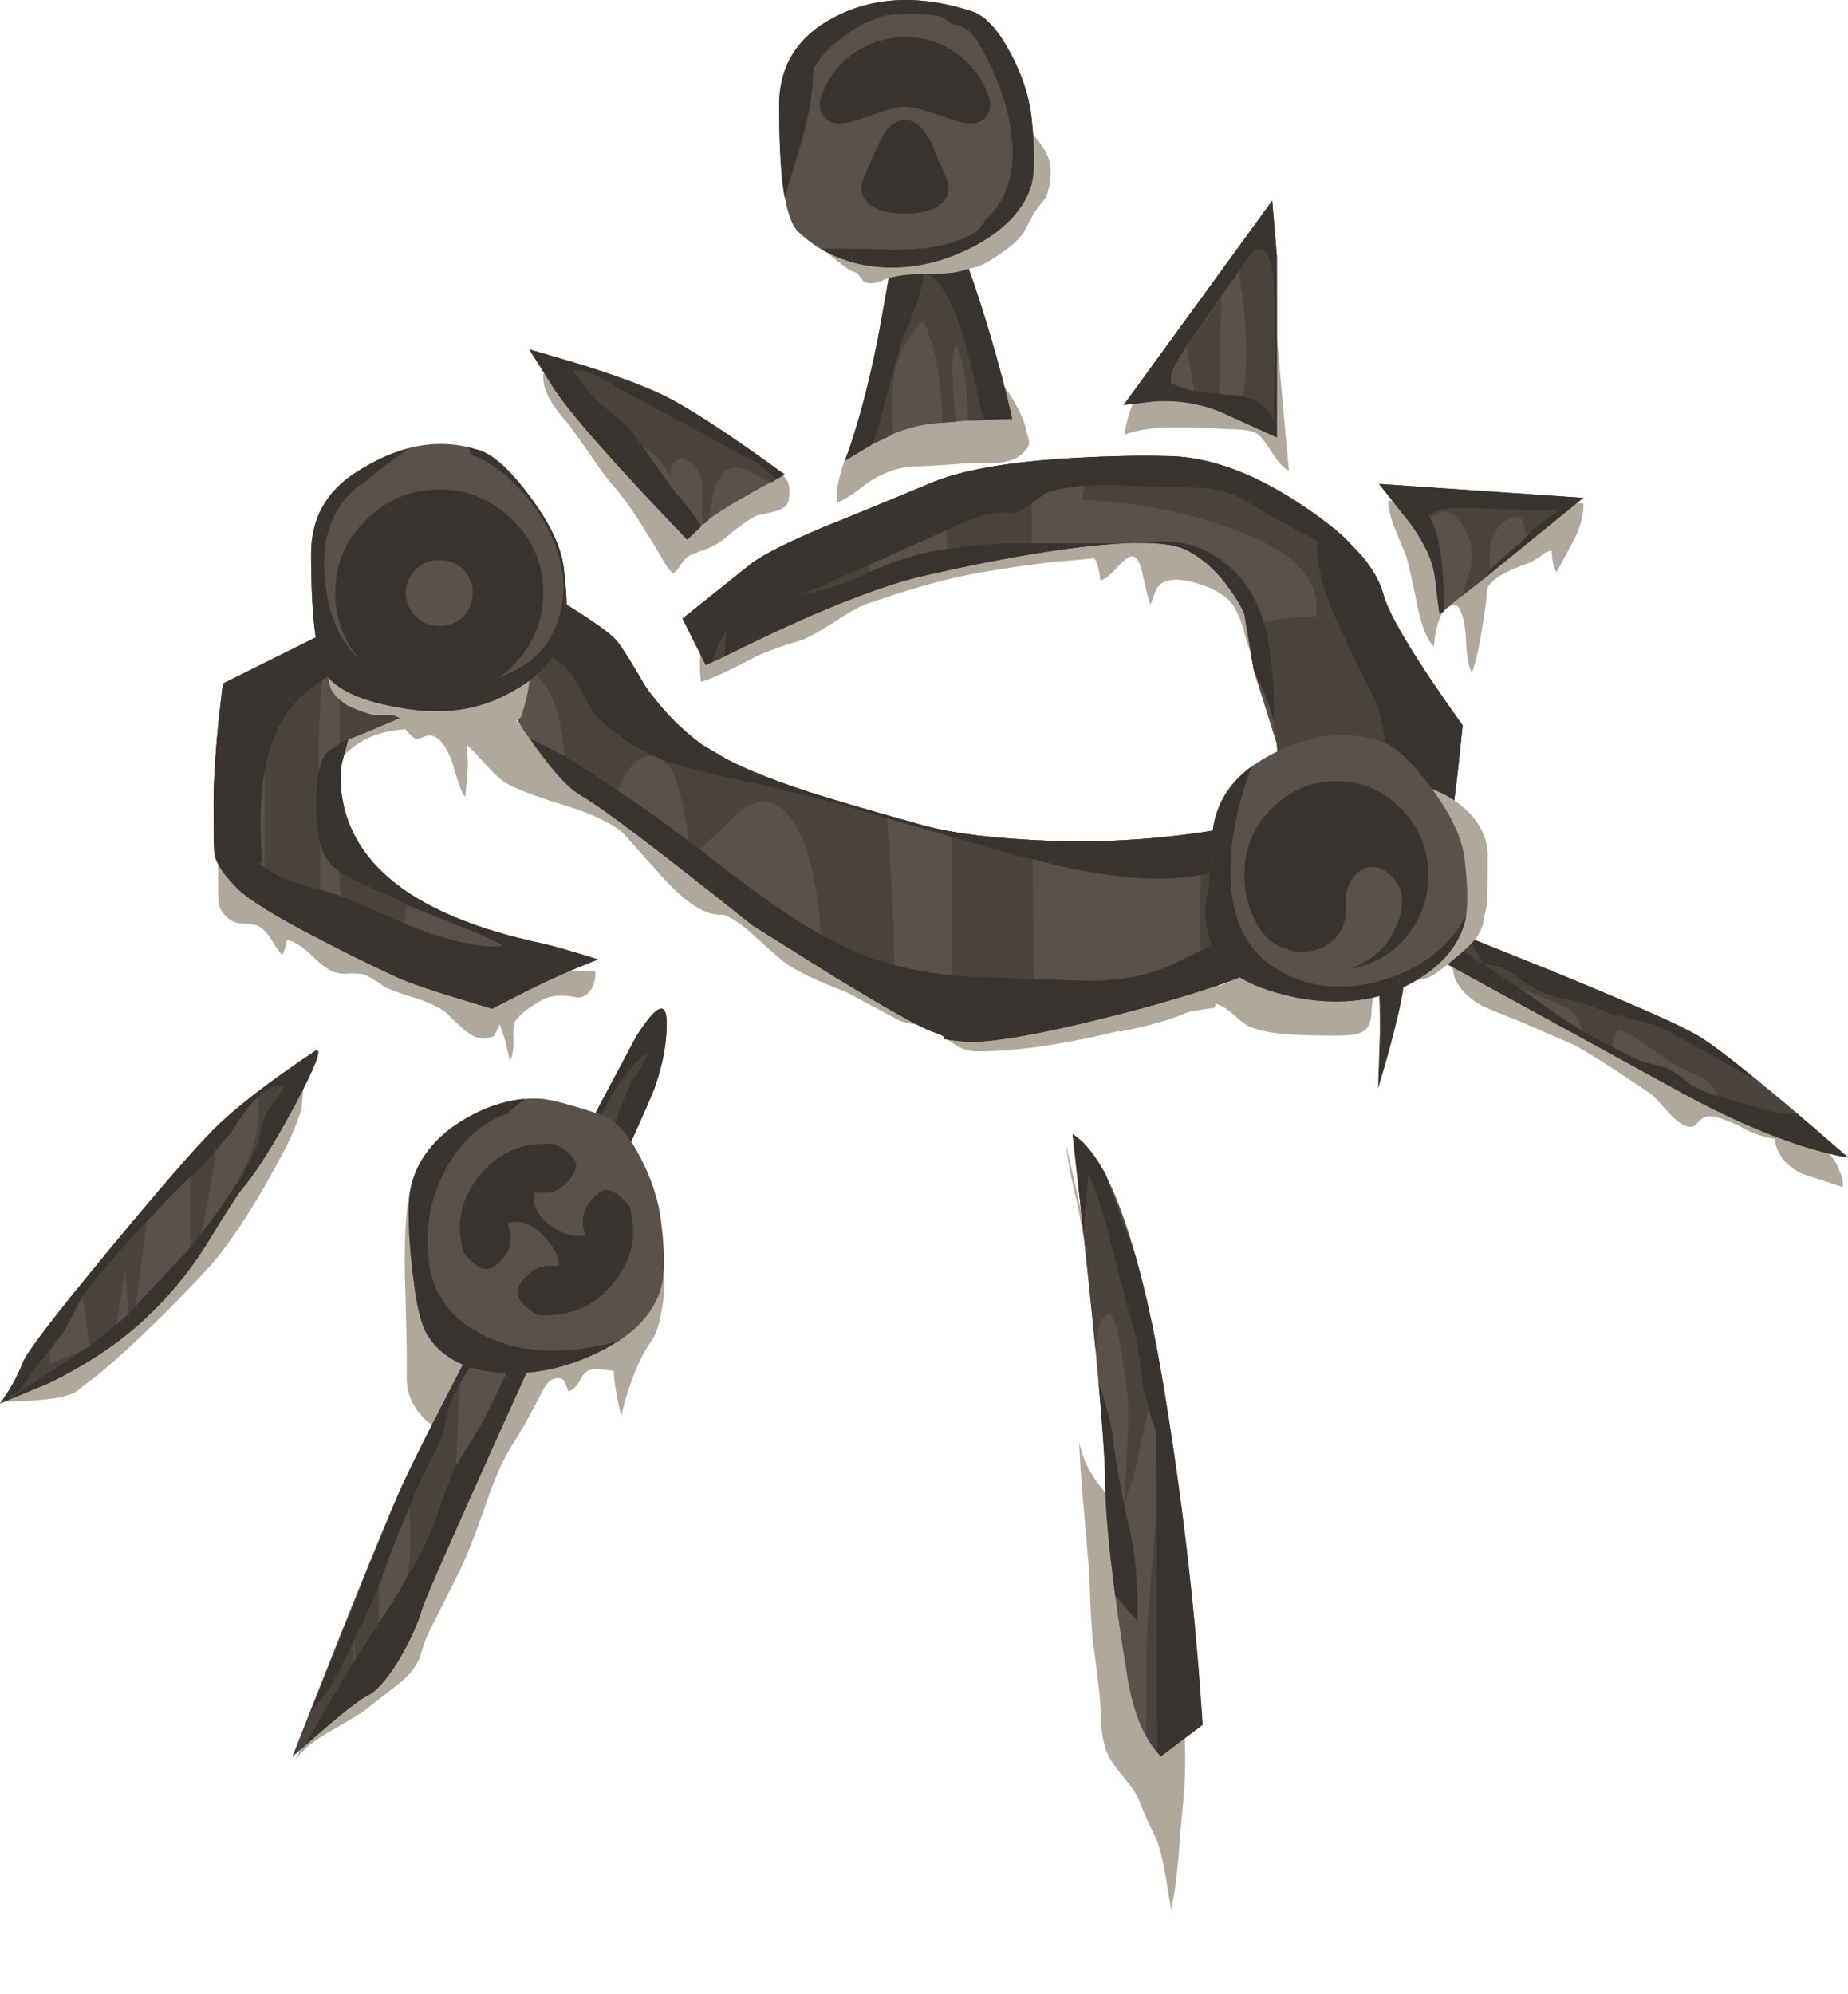 <?xml version="1.0" encoding="iso-8859-1"?>
<!-- Generator: Adobe Illustrator 16.0.0, SVG Export Plug-In . SVG Version: 6.00 Build 0)  -->
<!DOCTYPE svg PUBLIC "-//W3C//DTD SVG 1.1//EN" "http://www.w3.org/Graphics/SVG/1.1/DTD/svg11.dtd">
<svg version="1.1" id="FlashAICB" xmlns="http://www.w3.org/2000/svg" xmlns:xlink="http://www.w3.org/1999/xlink" x="0px" y="0px"
	 width="99.5px" height="107.35px" viewBox="0 0 99.5 107.35" style="enable-background:new 0 0 99.5 107.35;" xml:space="preserve"
	>
<g>
	<path style="fill-rule:evenodd;clip-rule:evenodd;fill:#B1A89C;" d="M12.6,62.45c0.6-0.601,1.883-2.267,3.85-5
		c-0.067,0.5-0.134,1.217-0.2,2.149c-0.167,0.634-0.45,1.351-0.85,2.15c-1.633,3.133-3.117,5.4-4.45,6.8c-2.067,2.2-3.934,4-5.6,5.4
		l-1.3,1c-0.2,0.1-0.517,0.2-0.95,0.3c-0.9,0.133-1.85,0.2-2.85,0.2L12.6,62.45z"/>
	<path style="fill-rule:evenodd;clip-rule:evenodd;fill:#B1A89C;" d="M21.8,68.75c-0.033-1.6,0.017-2.934,0.15-4
		c0.5,0.033,1.216,0.3,2.15,0.8c1,0.566,1.716,0.9,2.15,1c0.233,0.066,0.783,0.233,1.65,0.5c0.667,0.2,1.233,0.316,1.7,0.351
		c0.433,0.033,1.767,0.05,4,0.05c0.733,0,1.117,0,1.15,0c0.367,0.066,0.633,0.283,0.8,0.649c0.233,0.467,0.283,1.134,0.15,2
		c-0.134,0.967-0.333,1.65-0.6,2.051c-0.4,0.533-0.767,1.267-1.1,2.199c-0.2,0.5-0.383,1.134-0.55,1.9
		c-0.267-1.134-0.4-1.95-0.4-2.45c-0.667-0.1-1.1-0.116-1.3-0.05s-0.383,0.267-0.55,0.6c-0.2,0.334-0.4,0.517-0.6,0.551
		c-0.1-0.301-0.184-0.5-0.25-0.601c-0.133-0.133-0.333-0.149-0.6-0.05c-0.2,0.1-0.383,0.316-0.55,0.65c-0.667,1.3-1.2,2.25-1.6,2.85
		c-0.5,0.767-1,1.9-1.5,3.4c-0.6,1.699-1.067,2.866-1.4,3.5l-1.6,3.199c-0.167,0.334-0.333,0.801-0.5,1.4
		c-0.233,0.533-0.633,1.017-1.2,1.45L19.6,92.1c-0.167,0.134-0.833,0.533-2,1.2c-0.833,0.5-1.4,0.983-1.7,1.45l8.85-18
		c-0.533,0.167-1,0.167-1.4,0c-0.333-0.167-0.667-0.5-1-1c-0.267-0.4-0.417-0.867-0.45-1.4v-1.6
		C21.867,70.983,21.833,69.65,21.8,68.75z"/>
	<path style="fill-rule:evenodd;clip-rule:evenodd;fill:#B1A89C;" d="M11.75,47.9v-4.65l10,6.2c0.267,0.466,0.767,0.866,1.5,1.2
		c0.233,0.1,0.867,0.3,1.9,0.6c2.233,0.6,3.733,0.933,4.5,1c0.534,0.033,1.333,0.05,2.4,0.05c0.033,0.367-0.05,0.7-0.25,1
		c-0.2,0.267-0.433,0.4-0.7,0.4c-0.767-0.167-1.383-0.134-1.85,0.1c-0.7,0.367-1.2,0.75-1.5,1.15c-0.1,0.2-0.133,0.566-0.1,1.1
		c0,0.5-0.067,0.851-0.2,1.05c-0.2-0.933-0.384-1.583-0.55-1.949c-0.167,0.366-0.267,0.566-0.3,0.6
		c-0.067,0.066-0.233,0.116-0.5,0.15c-0.333,0.033-0.717-0.134-1.15-0.5c-0.467-0.434-0.784-0.733-0.95-0.9
		c-0.333-0.267-0.85-0.517-1.55-0.75c-0.867-0.267-1.434-0.467-1.7-0.6c-0.566-0.4-0.967-0.633-1.2-0.7
		c-0.133-0.034-0.366-0.05-0.7-0.05c-0.333,0.033-0.583,0.017-0.75-0.05c-0.333-0.067-0.784-0.383-1.35-0.95
		c-0.533-0.5-0.967-0.767-1.3-0.8c-0.067,0.367-0.15,0.633-0.25,0.8c-0.134-0.1-0.333-0.383-0.6-0.85
		c-0.267-0.4-0.534-0.65-0.8-0.75c-0.133-0.033-0.4-0.066-0.8-0.1c-0.267,0-0.5-0.083-0.7-0.25c-0.267-0.233-0.433-0.467-0.5-0.7
		C11.767,48.617,11.75,48.333,11.75,47.9z"/>
	<path style="fill-rule:evenodd;clip-rule:evenodd;fill:#B1A89C;" d="M25.4,36.9c0.467,0.1,0.883,0.317,1.25,0.65
		c0.2,0.2,0.517,0.55,0.95,1.05c0.5,0.533,1.25,1.066,2.25,1.6c0.167,0.1,1,0.517,2.5,1.25c0.3,0.133,2.167,0.85,5.6,2.15
		c8.133,3.167,13.983,5.333,17.55,6.5c0.333,0.1,0.95,0.316,1.85,0.65c0.834,0.3,1.5,0.467,2,0.5c0.434,0.066,1,0.083,1.7,0.05
		c0.367,0,0.917-0.017,1.65-0.05c0.233,0,0.733-0.017,1.5-0.05c0.733,0.033,1.183,0.167,1.35,0.4c0.233,0.3,0.184,1.183-0.149,2.65
		c-0.967,0.133-1.533,0.233-1.7,0.3c-4.533,1.367-8.233,2.05-11.101,2.05c-0.467,0-0.899-0.149-1.3-0.449
		c-0.667-0.467-1.033-0.717-1.1-0.75c-0.2-0.101-0.5-0.184-0.9-0.25c-0.4-0.067-0.683-0.134-0.85-0.2l-2.9-1.55
		c-1.4-0.533-2.433-1.017-3.1-1.45c-0.267-0.167-0.833-0.65-1.7-1.45c-0.667-0.633-1.25-1.05-1.75-1.25c-0.4,0-0.717-0.05-0.95-0.15
		c-0.7-0.267-1.5-0.9-2.4-1.9l-2.1-2.35c-0.6-0.534-1.65-1.034-3.15-1.5c-1.633-0.5-2.716-0.917-3.25-1.25
		c-0.267-0.167-0.783-0.684-1.55-1.55c-0.667-0.7-1.233-1.133-1.7-1.3c-0.167-0.067-0.45-0.083-0.85-0.05
		c-0.4,0.033-0.683,0.05-0.85,0.05c-1.367,0-2.483,0.367-3.35,1.1c-0.967,0.8-1.383,1.883-1.25,3.25l-1-4
		c0.433-0.133,0.9-0.367,1.4-0.7c1.233-0.867,1.967-1.35,2.2-1.45c0.833-0.467,1.667-0.717,2.5-0.75
		C23.8,36.7,24.7,36.767,25.4,36.9z"/>
	<path style="fill-rule:evenodd;clip-rule:evenodd;fill:#B1A89C;" d="M56.7,30.25c-2.733,0.333-4.767,0.683-6.101,1.05
		c-1.166,0.3-2.517,0.717-4.05,1.25c-0.4,0.167-0.95,0.483-1.65,0.95c-0.733,0.467-1.3,0.783-1.7,0.95
		c-1.267,0.366-2.2,0.716-2.8,1.05c-1.267,0.667-2.15,1.066-2.65,1.2c-0.066-0.367-0.083-0.85-0.05-1.45
		c0.033-0.667,0.05-1.167,0.05-1.5l15-5c0.533-0.3,1.3-0.5,2.3-0.6C55.617,28.117,56.4,28.066,57.4,28l3.25-0.25
		c1.6-0.033,3.183,0.433,4.75,1.4c0.399,0.233,0.949,0.617,1.649,1.15l0.7,0.35c0.3,0.133,0.517,0.267,0.65,0.4
		c0.399,0.367,0.633,1.15,0.699,2.35c0,0.867-0.033,1.467-0.1,1.8c-0.2,0.767-0.583,0.95-1.15,0.55c-0.366-0.233-0.649-0.8-0.85-1.7
		c-0.267-0.933-0.566-1.533-0.9-1.8c-0.366-0.333-0.866-0.6-1.5-0.8c-0.699-0.233-1.267-0.3-1.699-0.2
		c-0.301,0.066-0.518,0.233-0.65,0.5c-0.066,0.133-0.167,0.4-0.3,0.8c-0.067-0.1-0.2-0.6-0.4-1.5c-0.133-0.767-0.35-1.133-0.649-1.1
		c-0.167,0.033-0.417,0.233-0.75,0.6c-0.367,0.4-0.667,0.633-0.9,0.7c-0.033-0.267-0.066-0.467-0.1-0.6
		c-0.033-0.267-0.117-0.467-0.25-0.6C58.7,30.083,57.967,30.15,56.7,30.25z"/>
	<path style="fill-rule:evenodd;clip-rule:evenodd;fill:#B1A89C;" d="M29.7,21.65c-0.333-0.5-0.483-1.017-0.45-1.55l7.5,4v0.45
		c0.3,0.033,0.8,0.15,1.5,0.35c0.6,0.167,1.217,0.267,1.85,0.3c0.2,0.033,0.617,0.083,1.25,0.15c0.566,0.066,0.917,0.25,1.05,0.55
		c0.067,0.1,0.1,0.3,0.1,0.6s-0.033,0.5-0.1,0.6c-0.1,0.2-0.35,0.35-0.75,0.45c-0.433,0.1-0.733,0.167-0.9,0.2
		c-0.3,0.133-0.767,0.45-1.4,0.95c-0.367,0.366-0.8,0.65-1.3,0.85c-0.566,0.2-0.9,0.333-1,0.4c-0.1,0.066-0.233,0.216-0.4,0.45
		c-0.133,0.233-0.267,0.383-0.4,0.45c-0.133-0.034-0.367-0.35-0.7-0.95c-0.366-0.633-0.6-1.017-0.7-1.15
		c-0.6-1-1.167-1.817-1.7-2.45c-0.367-0.4-0.783-0.95-1.25-1.65c-0.733-1.033-1.133-1.6-1.2-1.7
		C30.2,22.383,29.867,21.95,29.7,21.65z"/>
	<path style="fill-rule:evenodd;clip-rule:evenodd;fill:#B1A89C;" d="M53.25,19.45c0.133,0.333,0.5,0.917,1.1,1.75
		c0.467,0.733,0.768,1.366,0.9,1.9c0.033,0.167,0.083,0.367,0.15,0.6c0.033,0.2-0.033,0.383-0.2,0.55
		c-0.333,0.467-1.033,0.7-2.101,0.7c-0.467-0.034-1.083-0.017-1.85,0.05c-0.867,0.066-1.483,0.1-1.85,0.1
		c-0.667,0-1.334,0.167-2,0.5c-0.267,0.1-0.65,0.35-1.15,0.75c-0.5,0.367-0.883,0.6-1.15,0.7c-0.133-0.367-0.017-1.1,0.35-2.2
		c0.066-0.267,0.283-0.684,0.65-1.25L53.25,19.45z"/>
	<path style="fill-rule:evenodd;clip-rule:evenodd;fill:#B1A89C;" d="M60.85,22.1c0.233-0.567,0.367-0.95,0.4-1.15l7.5-2.85
		c0.133,1.6,0.35,4.017,0.65,7.25c-0.268-0.133-0.551-0.434-0.851-0.9c-0.366-0.567-0.633-0.917-0.8-1.05
		c-0.233-0.2-0.767-0.3-1.6-0.3C64.917,23.033,63.967,23,63.3,23c-1.133,0-2.05,0.133-2.75,0.4
		C60.583,23.033,60.684,22.6,60.85,22.1z"/>
	<path style="fill-rule:evenodd;clip-rule:evenodd;fill:#B1A89C;" d="M85.25,27.1c0.033,0.566-0.133,1.216-0.5,1.95
		c-0.6,1.133-0.917,1.717-0.95,1.75c-0.167-0.3-0.25-0.683-0.25-1.15c-0.167,0-0.35,0.083-0.55,0.25c-0.3,0.2-0.483,0.317-0.55,0.35
		c-0.833,0.3-1.45,0.583-1.851,0.85c-0.267,0.2-0.433,0.383-0.5,0.55c-0.033,0.133-0.066,0.417-0.1,0.85
		c-0.267,1.933-0.517,3.167-0.75,3.7c-0.167-0.3-0.267-0.784-0.3-1.45c-0.033-0.767-0.101-1.283-0.2-1.55
		c-0.1-0.3-0.184-0.483-0.25-0.55c-0.133-0.133-0.333-0.1-0.6,0.1c-0.367,0.267-0.601,0.95-0.7,2.05c-0.4-0.367-0.733-1.283-1-2.75
		c-0.233-1.133-0.4-1.85-0.5-2.15c-0.267-0.633-0.467-1.117-0.601-1.45c-0.232-0.6-0.35-1.1-0.35-1.5L85.25,27.1z"/>
	<path style="fill-rule:evenodd;clip-rule:evenodd;fill:#B1A89C;" d="M98.6,62.25c0.167,0.167,0.317,0.434,0.45,0.8
		c0.167,0.4,0.217,0.684,0.15,0.851c-1.333-0.434-2.083-0.684-2.25-0.75c-0.833-0.434-1.3-1.051-1.4-1.851
		c-0.566-0.066-1.217-0.3-1.95-0.7C92.767,60.2,92.2,60.033,91.9,60.1c-0.167,0.033-0.351,0.167-0.551,0.4
		c-0.133,0.167-0.333,0.2-0.6,0.1c-0.233-0.066-0.55-0.316-0.95-0.75C89.333,59.316,89.033,59,88.9,58.9
		c-1.9-1.301-3.283-2.184-4.15-2.65c-1.167-0.5-2.05-0.884-2.65-1.15c-1.232-0.5-1.967-0.8-2.199-0.899
		c-0.867-0.467-1.4-1.017-1.601-1.65c-0.066-0.3-0.1-0.467-0.1-0.5c-0.033-0.133,0.033-0.233,0.2-0.3L91.1,57.6
		c0.2,0.2,0.5,0.517,0.9,0.95c0.367,0.267,0.95,0.517,1.75,0.75c0.4,0.167,0.9,0.45,1.5,0.851c0.333,0.199,0.816,0.517,1.45,0.949
		c0.2,0.134,0.533,0.301,1,0.5C98.133,61.8,98.434,62.017,98.6,62.25z"/>
	<path style="fill-rule:evenodd;clip-rule:evenodd;fill:#B1A89C;" d="M58.05,65c-0.366-1.5-0.583-2.634-0.649-3.4l6.35,28.5
		c0,0.767,0.017,1.934,0.05,3.5c0.033,1.4,0,2.551-0.1,3.45c-0.067,0.634-0.15,1.617-0.25,2.95c-0.101,1.167-0.233,2.1-0.4,2.8
		c-0.133-0.833-0.233-1.45-0.3-1.85c-0.133-0.767-0.283-1.384-0.45-1.851c-0.433-0.899-0.733-1.566-0.899-2
		C61.267,96.7,61,96.267,60.6,95.8c-0.433-0.533-0.717-0.917-0.85-1.149c-0.233-0.4-0.383-0.967-0.45-1.7
		c-0.033-0.8-0.066-1.384-0.1-1.75c0-0.067-0.101-0.884-0.3-2.45c-0.101-0.566-0.184-1.917-0.25-4.05L58.3,80.65
		c-0.098-1.171-0.164-2.204-0.2-3.101c0.15,1.007,0.684,2.007,1.601,3c0.233-1.2,0.25-2.883,0.05-5.05
		C59.45,73,58.883,69.5,58.05,65z"/>
	<path style="fill-rule:evenodd;clip-rule:evenodd;fill:#59514A;" d="M48.75,9.05c1.133,0.1,2.434,2.383,3.9,6.85
		c0.732,2.233,1.35,4.45,1.85,6.65c-1.167,0-2.583,0.083-4.25,0.25c-1.033,0.1-2.133,0.467-3.3,1.1l-1.45,0.9
		c0.667-1.833,1.25-4,1.75-6.5c0.3-1.566,0.65-3.583,1.05-6.05L48.75,9.05z"/>
	<path style="fill-rule:evenodd;clip-rule:evenodd;fill:#59514A;" d="M36.25,21.55c1.5,0.833,3.5,2.167,6,4
		c-2.5,1.333-4,2.25-4.5,2.75L37,29.05c-4-4.167-6.417-6.917-7.25-8.25l-1.25-2l3.05,0.9C33.75,20.4,35.316,21.017,36.25,21.55z"/>
	<path style="fill-rule:evenodd;clip-rule:evenodd;fill:#59514A;" d="M60.5,21.8l8-11l0.25,3v9.75L66,22.3
		c-1.133-0.533-2.4-0.767-3.8-0.7L60.5,21.8z"/>
	<path style="fill-rule:evenodd;clip-rule:evenodd;fill:#59514A;" d="M77.5,33.05l-0.25-2c-0.1-0.833-0.533-1.783-1.3-2.85
		c-0.867-1.1-1.434-1.817-1.7-2.15l11,0.75L77.5,33.05z"/>
	<path style="fill-rule:evenodd;clip-rule:evenodd;fill:#59514A;" d="M78.75,39.05c-0.333,3.333-0.583,5.25-0.75,5.75
		c-0.267,0.767-0.633,1.417-1.1,1.95c-1.033,1.133-2.834,2.4-5.4,3.8c-2.733,1.467-6.517,2.817-11.35,4.05
		c-4.4,1.134-7.2,1.617-8.4,1.45c-0.667-0.066-0.983-0.116-0.95-0.149c0.134-0.067-0.05-0.184-0.55-0.351
		c-0.633-0.2-2.45-1.217-5.45-3.05l-4.3-2.7c-5-4-8.083-6.333-9.25-7c-0.733-0.4-1.75-1.566-3.05-3.5l-1.7-2.75l-7.75,3.25
		l-0.35,1.3c-0.133,1.066-0.017,2.1,0.35,3.1c1.167,3.167,4.667,5.366,10.5,6.6c0.467,0.1,1.45,0.383,2.95,0.85
		c-1.233,0.467-2.55,1.05-3.95,1.75l-1.75,0.9c-2.833-0.833-4.583-1.417-5.25-1.75c-1.5-0.7-2.85-1.367-4.05-2
		c-2.333-1.2-3.817-2.117-4.45-2.75c-0.7-0.7-1.1-1.3-1.2-1.8c-0.033-0.2-0.05-1.1-0.05-2.7c0-1.133,0.083-2.566,0.25-4.3L12,36.8
		l9.85-4.9c2.133-1,3.716-1.483,4.75-1.45c0.5,0.033,0.8,0.15,0.9,0.35l2.6,1.5c1.8,1.1,2.85,1.85,3.15,2.25
		c0.267,0.333,0.767,1.133,1.5,2.4c0.867,1.233,1.867,2.267,3,3.1c1.167,0.833,3.117,1.7,5.85,2.6c1.466,0.467,3.35,1.017,5.65,1.65
		c1.533,0.467,3.55,0.767,6.05,0.9c3.134,0.2,6.283,0.066,9.45-0.4c2.934-0.4,4.267-1.983,4-4.75l-1.25-4l-0.5-3
		c-0.167-0.4-0.434-0.85-0.8-1.35c-0.7-1-1.517-1.717-2.45-2.15c-1-0.433-3.117-0.433-6.35,0c-2.4,0.333-5.033,0.833-7.9,1.5
		c-1.767,0.434-4.217,1.35-7.35,2.75l-4.15,2l-1.25-2.5l3.75-3c0.7-0.5,2-1.15,3.9-1.95c1.1-0.434,2.967-1.2,5.6-2.3
		c1.667-0.733,4.3-1.2,7.9-1.4c1.767-0.1,3.383-0.133,4.85-0.1c2.1,0,4.35,0.75,6.75,2.25c1.2,0.767,2.2,1.517,3,2.25l0.8,0.85
		c0.601,0.7,1,1.417,1.2,2.15C74.833,33.217,76.25,35.55,78.75,39.05z"/>
	<path style="fill-rule:evenodd;clip-rule:evenodd;fill:#59514A;" d="M5.9,67.25c2.733-3.3,4.6-5.45,5.6-6.45
		c1.167-1.167,3-2.583,5.5-4.25c0.367-0.133-0.017,0.867-1.15,3c-1.133,2.101-2.083,3.601-2.85,4.5c-0.2,0.233-0.85,1.25-1.95,3.05
		c-0.933,1.467-2.033,2.783-3.3,3.95c-1.367,1.267-3.066,2.4-5.1,3.4L0,75.55c0.5-0.667,0.917-1.417,1.25-2.25
		C1.483,72.733,3.033,70.717,5.9,67.25z"/>
	<path style="fill-rule:evenodd;clip-rule:evenodd;fill:#59514A;" d="M34.25,55.8c1.1-1.733,1.65-1.967,1.65-0.7
		c0,1.067-0.216,2.217-0.65,3.45c-0.133,0.434-2.217,5.066-6.25,13.9c-3.967,8.767-6.05,13.467-6.25,14.1
		c-0.267,0.9-0.7,1.851-1.3,2.851c-0.634,1.033-1.2,1.666-1.7,1.899c-0.4,0.2-1.184,0.8-2.35,1.8l-1.65,1.45
		c2.667-6.833,4.583-11.583,5.75-14.25c0.733-1.667,3.083-6.25,7.05-13.75C30.517,62.816,32.417,59.233,34.25,55.8z"/>
	<path style="fill-rule:evenodd;clip-rule:evenodd;fill:#59514A;" d="M57.75,61.05c2.2,1.367,4.017,7.066,5.45,17.101
		c0.733,5.033,1.25,9.933,1.55,14.699l-2.25,1.7c-0.833-0.833-1.417-2.167-1.75-4c-0.833-5-1.25-8.667-1.25-11
		c0-1.233-0.283-4.684-0.85-10.35L57.75,61.05z"/>
	<path style="fill-rule:evenodd;clip-rule:evenodd;fill:#59514A;" d="M75.5,50.55l0.15-0.5c0.199-0.333,0.566-0.5,1.1-0.5l6.65,2.65
		c4.566,1.866,7.267,3.066,8.1,3.6c1.333,0.833,4,3,8,6.5c-0.566-0.066-1.383-0.267-2.45-0.6c-2.066-0.667-4.25-1.634-6.55-2.9
		L75.5,50.55z"/>
	<path style="fill-rule:evenodd;clip-rule:evenodd;fill:#59514A;" d="M78.75,39.05c-0.333,3.333-0.583,5.25-0.75,5.75
		c-0.267,0.767-0.633,1.417-1.1,1.95c-1.033,1.133-2.834,2.4-5.4,3.8c-2.733,1.467-6.517,2.817-11.35,4.05
		c-4.4,1.134-7.2,1.617-8.4,1.45c-0.667-0.066-0.983-0.116-0.95-0.149c0.134-0.067-0.05-0.184-0.55-0.351
		c-0.633-0.2-2.45-1.217-5.45-3.05l-4.3-2.7c-5-4-8.083-6.333-9.25-7c-0.733-0.4-1.75-1.566-3.05-3.5l-1.7-2.75l-7.75,3.25
		l-0.35,1.3c-0.133,1.066-0.017,2.1,0.35,3.1c1.167,3.167,4.667,5.366,10.5,6.6c0.467,0.1,1.45,0.383,2.95,0.85
		c-1.233,0.467-2.55,1.05-3.95,1.75l-1.75,0.9c-2.833-0.833-4.583-1.417-5.25-1.75c-1.5-0.7-2.85-1.367-4.05-2
		c-2.333-1.2-3.817-2.117-4.45-2.75c-0.7-0.7-1.1-1.3-1.2-1.8c-0.033-0.2-0.05-1.1-0.05-2.7c0-1.133,0.083-2.566,0.25-4.3L12,36.8
		l9.85-4.9c2.133-1,3.716-1.483,4.75-1.45c0.5,0.033,0.8,0.15,0.9,0.35l2.6,1.5c1.8,1.1,2.85,1.85,3.15,2.25
		c0.267,0.333,0.767,1.133,1.5,2.4c0.867,1.233,1.867,2.267,3,3.1c1.167,0.833,3.117,1.7,5.85,2.6c1.466,0.467,3.35,1.017,5.65,1.65
		c1.533,0.467,3.55,0.767,6.05,0.9c3.134,0.2,6.283,0.066,9.45-0.4c2.934-0.4,4.267-1.983,4-4.75l-1.25-4l-0.5-3
		c-0.167-0.4-0.434-0.85-0.8-1.35c-0.7-1-1.517-1.717-2.45-2.15c-1-0.433-3.117-0.433-6.35,0c-2.4,0.333-5.033,0.833-7.9,1.5
		c-1.767,0.434-4.217,1.35-7.35,2.75l-4.15,2l-1.25-2.5l3.75-3c0.7-0.5,2-1.15,3.9-1.95c1.1-0.434,2.967-1.2,5.6-2.3
		c1.667-0.733,4.3-1.2,7.9-1.4c1.767-0.1,3.383-0.133,4.85-0.1c2.1,0,4.35,0.75,6.75,2.25c1.2,0.767,2.2,1.517,3,2.25l0.8,0.85
		c0.601,0.7,1,1.417,1.2,2.15C74.833,33.217,76.25,35.55,78.75,39.05z"/>
	<g>
		<path style="fill-rule:evenodd;clip-rule:evenodd;fill:#4A443D;" d="M20.85,35.1c0.733-0.1,1.767-0.15,3.1-0.15
			c0.6,0,1.667-0.034,3.2-0.1c1.367,0.066,2.367,0.333,3,0.8c0.367,0.267,0.733,0.75,1.1,1.45c0.4,0.8,0.717,1.316,0.95,1.55
			c0.866,0.867,1.917,1.567,3.15,2.1c-0.2-0.067-0.434-0.067-0.7,0c-0.433,0.1-0.9,0.7-1.4,1.8c-1.267-0.867-2.217-1.483-2.85-1.85
			c-0.133-1.833-0.533-3.167-1.2-4c-0.833-1.1-2.15-1.55-3.95-1.35c-1,0.1-1.583,0.216-1.75,0.35c-0.267,0.2-0.45,0.733-0.55,1.6
			l-0.1,0.8l-3.3,1.4c-0.3,0.066-0.717,0.233-1.25,0.5c0-1.767-0.033-3.1-0.1-4C19,35.566,19.883,35.267,20.85,35.1z"/>
		<path style="fill-rule:evenodd;clip-rule:evenodd;fill:#4A443D;" d="M14.25,46.7v-5.15c0.3-1.867,1.066-3.316,2.3-4.35l0.8-0.65
			c-0.133,1.467-0.2,3.133-0.2,5c-0.2,1.167-0.183,2.434,0.05,3.8l0.05,0.05v2.5C15.883,47.566,14.883,47.167,14.25,46.7z"/>
		<path style="fill-rule:evenodd;clip-rule:evenodd;fill:#4A443D;" d="M36.6,42.7c-0.233-1.034-0.6-1.65-1.1-1.85
			c0.967,0.367,2.417,0.75,4.35,1.15c2.533,0.533,5.167,1.217,7.9,2.05c0.233,2.867,0.367,5.5,0.4,7.9l-1.3-0.4
			c-0.733-0.267-1.617-0.683-2.65-1.25c-0.2-3.1-0.784-5.233-1.75-6.4c-0.7-0.867-1.55-0.967-2.55-0.3
			c-1.033,1.033-1.783,1.733-2.25,2.1l-0.55-0.4C36.934,44.133,36.767,43.267,36.6,42.7z"/>
		<path style="fill-rule:evenodd;clip-rule:evenodd;fill:#4A443D;" d="M51.25,45.05l4.05,1.15l0.3,0.05l0.051,6.45l-2.4-0.1
			c-0.467,0-1.133-0.034-2-0.1V45.05z"/>
		<path style="fill-rule:evenodd;clip-rule:evenodd;fill:#4A443D;" d="M68.05,33.5c0.8-0.2,1.733-0.3,2.8-0.3
			c0.334-2.067-1.333-3.7-5-4.9c-2.366-0.8-4.899-1.267-7.6-1.4l0.15-0.75c1-0.067,2.482-0.033,4.449,0.1
			c1.167,0,1.917,0.017,2.25,0.05c0.768,0.1,1.467,0.35,2.101,0.75c0.5,0.333,1.783,1.05,3.85,2.15L70.9,29.25
			c-0.033,1.133,0.333,2.55,1.1,4.25c0.434,0.967,1.1,2.333,2,4.1c0.5,1.133,0.717,2.816,0.65,5.05
			c-0.467-1.433-0.917-2.133-1.351-2.1c-0.6,0.033-1.017,0.867-1.25,2.5c-0.133,0.833-0.217,1.7-0.25,2.6
			c-0.366,2.4-0.649,4.05-0.85,4.95c-0.767-0.6-1.684-0.833-2.75-0.7c-0.767,0.1-1.967,0.533-3.601,1.3l0.051-4.1
			c1.3-0.2,2.416-0.7,3.35-1.5c1.133-0.934,1.333-2.1,0.6-3.5c0.233-0.833,0.233-1.9,0-3.2v-0.4C68.6,36.4,68.417,34.733,68.05,33.5
			z"/>
		<path style="fill-rule:evenodd;clip-rule:evenodd;fill:#4A443D;" d="M75.55,47.2l-0.45-2.5c0.801,0.233,1.717,0.433,2.75,0.6
			c-0.3,0.867-1.066,1.767-2.3,2.7V47.2z"/>
		<path style="fill-rule:evenodd;clip-rule:evenodd;fill:#4A443D;" d="M20.8,48.15l1.1,0.55l-0.15,1
			c-2.033-0.9-3.167-1.384-3.4-1.45l-0.1-1.35C18.75,47.233,19.6,47.65,20.8,48.15z"/>
		<path style="fill-rule:evenodd;clip-rule:evenodd;fill:#4A443D;" d="M55.55,27.1v2.15H54.15c-0.7,0-1.75,0.1-3.15,0.3l-0.05-1
			c0.967-0.467,1.75-0.767,2.35-0.9c0.134-0.033,0.4-0.05,0.8-0.05c0.334,0.033,0.584,0.017,0.75-0.05
			C54.983,27.483,55.217,27.333,55.55,27.1z"/>
		<path style="fill-rule:evenodd;clip-rule:evenodd;fill:#4A443D;" d="M44.9,31.25l1.95-0.9L46.8,30.8c-0.866,0.4-1.533,0.667-2,0.8
			c-0.433,0.167-0.983,0.283-1.65,0.35C43.95,31.717,44.533,31.483,44.9,31.25z"/>
		<path style="fill-rule:evenodd;clip-rule:evenodd;fill:#4A443D;" d="M38.35,35.65c0.267-0.8,0.517-1.35,0.75-1.65L39,35.35
			L38.35,35.65z"/>
		<path style="fill-rule:evenodd;clip-rule:evenodd;fill:#39342F;" d="M14.25,41.55c-0.233,1.167-0.283,2.767-0.15,4.8l-1.75,1
			c-0.467-0.5-0.733-1-0.8-1.5c-0.033-0.233-0.05-1.083-0.05-2.55c0-1.133,0.083-2.566,0.25-4.3L12,36.8l9.85-4.9
			c2.133-1,3.716-1.483,4.75-1.45c0.5,0.033,0.8,0.15,0.9,0.35l2.6,1.5c1.8,1.1,2.85,1.85,3.15,2.25
			c0.267,0.333,0.767,1.133,1.5,2.4c0.867,1.233,1.867,2.267,3,3.1l0.85,0.5v0.05c-0.133,0.133,0.15,0.283,0.85,0.45
			c1.3,0.633,3.066,1.283,5.3,1.95c1.2,0.367,2.7,0.8,4.5,1.3c1.533,0.467,3.55,0.767,6.05,0.9c3.134,0.2,6.283,0.066,9.45-0.4
			c2.1-0.267,3.383-1.167,3.85-2.7c0.733,1.4,0.533,2.566-0.6,3.5c-0.934,0.8-2.05,1.3-3.35,1.5c-2.268,0.433-5.283,0.15-9.051-0.85
			l-0.3-0.05l-7.55-2.15c-2.733-0.833-5.367-1.517-7.9-2.05c-1.934-0.4-3.383-0.783-4.35-1.15l-0.15-0.1
			c-1.233-0.533-2.284-1.233-3.15-2.1c-0.233-0.233-0.55-0.75-0.95-1.55c-0.367-0.7-0.733-1.184-1.1-1.45
			c-0.633-0.467-1.633-0.733-3-0.8c-1.533,0.066-2.6,0.1-3.2,0.1c-1.333,0-2.367,0.05-3.1,0.15C19.883,35.267,19,35.566,18.2,36
			l-1.65,1.2C15.316,38.233,14.55,39.683,14.25,41.55z"/>
		<path style="fill-rule:evenodd;clip-rule:evenodd;fill:#39342F;" d="M56.3,26.55l-0.75,0.55c-0.333,0.233-0.566,0.383-0.7,0.45
			c-0.166,0.067-0.416,0.083-0.75,0.05c-0.399,0-0.666,0.017-0.8,0.05c-0.6,0.133-1.383,0.433-2.35,0.9l-6.05,2.7
			c-0.367,0.233-0.95,0.467-1.75,0.7c-1.767-0.034-3.067-0.034-3.9,0L39.1,34c-0.233,0.3-0.483,0.85-0.75,1.65L38,35.8l-1.25-2.5
			l3.75-3c0.7-0.5,2-1.15,3.9-1.95c1.1-0.434,2.967-1.2,5.6-2.3c1.667-0.733,4.3-1.2,7.9-1.4c1.767-0.1,3.383-0.133,4.85-0.1
			c1.867,0,3.883,0.617,6.05,1.85c1.3,0.733,2.467,1.55,3.5,2.45l-1.25,0.35c-2.066-1.1-3.35-1.817-3.85-2.15
			c-0.634-0.4-1.333-0.65-2.101-0.75c-0.333-0.033-1.083-0.05-2.25-0.05c-1.967-0.133-3.449-0.167-4.449-0.1
			C57.533,26.217,56.833,26.35,56.3,26.55z"/>
		<path style="fill-rule:evenodd;clip-rule:evenodd;fill:#39342F;" d="M66.2,31.7c-0.7-1-1.517-1.717-2.45-2.15
			c-0.552-0.239-1.443-0.348-2.675-0.325c0.382-0.017,0.841-0.042,1.375-0.075c0.899,0,1.616,0.117,2.149,0.35
			c1.733,0.767,2.884,2.1,3.45,4c0.367,1.233,0.55,2.9,0.55,5v0.4c-0.166-0.633-0.399-1.3-0.699-2l-0.4-0.85l-0.5-3
			C66.833,32.65,66.566,32.2,66.2,31.7z M48.95,30c0.633-0.2,1.316-0.35,2.05-0.45c1.4-0.2,2.45-0.3,3.15-0.3h6
			c0.069,0,0.145,0,0.225,0c-0.851,0.048-1.843,0.148-2.975,0.3c-2.4,0.333-5.033,0.833-7.9,1.5c-2.467,0.6-5.967,2.033-10.5,4.3
			l0.25-3.4c0.833-0.034,2.133-0.034,3.9,0c0.667-0.067,1.217-0.184,1.65-0.35c0.467-0.133,1.134-0.4,2-0.8
			C47.733,30.4,48.45,30.133,48.95,30z"/>
		<path style="fill-rule:evenodd;clip-rule:evenodd;fill:#39342F;" d="M39.45,41.05c-0.7-0.167-0.983-0.316-0.85-0.45v-0.05
			L39.45,41.05z"/>
		<path style="fill-rule:evenodd;clip-rule:evenodd;fill:#39342F;" d="M78,44.8l-0.15,0.5c-1.033-0.167-1.949-0.367-2.75-0.6
			l-0.55-0.2l0.101-1.85c0.066-2.233-0.15-3.917-0.65-5.05c-0.9-1.767-1.566-3.133-2-4.1c-0.767-1.7-1.133-3.117-1.1-4.25l1.399-0.4
			l1,1.05c0.601,0.7,1,1.417,1.2,2.15c0.333,1.167,1.75,3.5,4.25,7C78.417,42.383,78.167,44.3,78,44.8z"/>
		<path style="fill-rule:evenodd;clip-rule:evenodd;fill:#39342F;" d="M14.25,46.25L14,46.5l0.1,0.1l0.15,0.1
			c0.633,0.466,1.633,0.866,3,1.2l0.85,0.25l0.25,0.1c0.233,0.066,1.367,0.55,3.4,1.45L23,50.2c2,0.633,3.35,0.866,4.05,0.7
			c-0.633-0.367-1.483-0.75-2.55-1.15c-1.3-0.5-2.167-0.85-2.6-1.05l-1.1-0.55c-1.2-0.5-2.05-0.917-2.55-1.25
			c-0.533-0.367-0.867-0.867-1-1.5l-0.05-0.05c-0.233-1.367-0.25-2.633-0.05-3.8c0.1-0.433,0.25-0.783,0.45-1.05l0.7-0.5
			c0.533-0.267,0.95-0.434,1.25-0.5l-0.8,0.3l-0.35,1.3c-0.133,1.066-0.017,2.1,0.35,3.1c1.167,3.167,4.667,5.366,10.5,6.6
			c0.467,0.1,1.45,0.383,2.95,0.85c-1.233,0.467-2.55,1.05-3.95,1.75l-1.75,0.9c-2.833-0.833-4.583-1.417-5.25-1.75
			c-1.5-0.7-2.85-1.367-4.05-2c-2.333-1.2-3.817-2.117-4.45-2.75l-0.4-0.45l1.75-1L14.25,46.25z"/>
		<path style="fill-rule:evenodd;clip-rule:evenodd;fill:#39342F;" d="M31.25,42.8c-0.667-0.4-1.566-1.417-2.7-3.05l1.85,0.95
			c0.633,0.366,1.583,0.983,2.85,1.85l0.95,0.65c0.9,0.6,1.866,1.3,2.9,2.1l0.55,0.4c2.867,2.267,5.05,3.8,6.55,4.6
			c1.033,0.567,1.917,0.983,2.65,1.25l1.3,0.4c1.2,0.3,2.233,0.483,3.1,0.55c0.867,0.066,1.533,0.1,2,0.1l2.4,0.1
			c1.633,0.066,2.783,0.1,3.449,0.1c1.301-0.066,2.367-0.25,3.2-0.55c0.4-0.133,1.167-0.483,2.3-1.05
			c1.634-0.767,2.834-1.2,3.601-1.3c1.066-0.133,1.983,0.1,2.75,0.7l0.2,0.15c-2.768,1.433-6.518,2.75-11.25,3.95
			c-4.233,1.066-6.95,1.517-8.15,1.35c-0.667-0.066-0.983-0.116-0.95-0.149c0.134-0.067-0.05-0.184-0.55-0.351
			c-0.633-0.2-2.45-1.217-5.45-3.05l-4.3-2.7C35.5,45.8,32.417,43.467,31.25,42.8z"/>
	</g>
	<g>
		<path style="fill-rule:evenodd;clip-rule:evenodd;fill:#4A443D;" d="M10.8,66.45l-0.55,0.7V63.35
			c0.367-0.3,0.816-0.767,1.35-1.399l-0.05,0.6C11.35,63.85,11.1,65.15,10.8,66.45z"/>
		<path style="fill-rule:evenodd;clip-rule:evenodd;fill:#4A443D;" d="M4.45,72.7L0.5,75.3l0.1-0.2c0.2-0.033,0.4-0.183,0.6-0.449
			c0.133-0.167,0.3-0.4,0.5-0.7l1-1.2l-0.05,0.7L4.45,72.7L4.6,72.6L4.45,72.7z"/>
		<path style="fill-rule:evenodd;clip-rule:evenodd;fill:#4A443D;" d="M12.55,64c1.1-1.833,1.55-3.467,1.35-4.9l-0.3,0.25
			c0.633-0.699,1.2-1,1.7-0.899c-0.167,0.333-0.467,0.783-0.9,1.35c-0.1,0.2-0.2,0.467-0.3,0.8c-0.1,0.434-0.167,0.717-0.2,0.851
			c-0.133,0.399-0.417,1-0.85,1.8L12.55,64z"/>
		<path style="fill-rule:evenodd;clip-rule:evenodd;fill:#4A443D;" d="M6.25,71.3l-1.4,1.15c-0.067-0.267-0.2-1.167-0.4-2.7
			c0.7-0.934,1.85-2.267,3.45-4l-0.6,4.6l-0.4,0.4l-0.05-1.2c-0.094-0.688-0.127-1.195-0.1-1.524
			C6.613,69.291,6.446,70.382,6.25,71.3z"/>
		<path style="fill-rule:evenodd;clip-rule:evenodd;fill:#39342F;" d="M11.05,67.1c-0.933,1.467-2.033,2.783-3.3,3.95
			c-1.367,1.267-3.066,2.4-5.1,3.4L0,75.55c0.5-0.667,0.917-1.417,1.25-2.25c0.233-0.566,1.783-2.583,4.65-6.05
			c2.733-3.3,4.6-5.45,5.6-6.45c1.167-1.167,3-2.583,5.5-4.25c0.367-0.133-0.017,0.867-1.15,3c-1.133,2.101-2.083,3.601-2.85,4.5
			C12.8,64.283,12.15,65.3,11.05,67.1z M14.4,59.8c0.433-0.566,0.733-1.017,0.9-1.35c-0.5-0.101-1.066,0.2-1.7,0.899
			c-0.333,0.367-0.717,0.9-1.15,1.601l-0.85,1c-0.534,0.633-0.983,1.1-1.35,1.399c-0.833,0.801-1.55,1.533-2.15,2.2l-0.2,0.2
			c-1.6,1.733-2.75,3.066-3.45,4c-0.467,0.9-0.817,1.566-1.05,2l-1.7,2.2c-0.2,0.3-0.367,0.533-0.5,0.7
			C1,74.917,0.8,75.066,0.6,75.1l-0.1,0.2l4.1-2.7l0.25-0.149L6.8,70.85l3.45-3.699l0.55-0.7c0.533-0.667,1.117-1.483,1.75-2.45
			l0.5-0.75c0.434-0.8,0.717-1.4,0.85-1.8c0.034-0.134,0.1-0.417,0.2-0.851C14.2,60.267,14.3,60,14.4,59.8z"/>
	</g>
	<g>
		<path style="fill-rule:evenodd;clip-rule:evenodd;fill:#4A443D;" d="M24.75,74.5v0.45c-0.033,0.433-0.1,1.75-0.2,3.95
			c-0.433,1-0.7,1.683-0.8,2.05c-0.434,1.366-1.033,2.666-1.8,3.899c0.1-0.633,0.15-1.283,0.15-1.949l-0.05-1.75l0.7-1.7
			c0.333-0.601,0.566-1.05,0.7-1.351c0.267-0.5,0.433-0.949,0.5-1.35c0.1-0.667,0.267-1.217,0.5-1.65L24.75,74.5z"/>
		<path style="fill-rule:evenodd;clip-rule:evenodd;fill:#4A443D;" d="M19,89.5l-1.5,2.55c-0.7,1.233-1.05,1.867-1.05,1.9l-0.7,0.6
			l0.95-2.35l0.3-0.4c0.533-0.533,1.066-1.383,1.6-2.55l0.45-0.9L19,89.5z"/>
		<path style="fill-rule:evenodd;clip-rule:evenodd;fill:#4A443D;" d="M19.1,89.4v-1.15c0.733-1.533,1.167-2.5,1.3-2.9v2L19.1,89.4z
			"/>
		<path style="fill-rule:evenodd;clip-rule:evenodd;fill:#4A443D;" d="M32.8,61.3c-0.2,0.066-0.366,0.05-0.5-0.05
			c-0.133-0.1-0.233-0.333-0.3-0.7c0.333-0.467,0.566-0.85,0.7-1.149c0.533-1.067,1.267-2,2.2-2.801c-0.1,0.4-0.383,0.9-0.85,1.5
			c-0.133,0.233-0.517,1.2-1.15,2.9L32.8,61.3z"/>
		<path style="fill-rule:evenodd;clip-rule:evenodd;fill:#4A443D;" d="M27.25,70.4l2.15-3.351l-0.1,2.5
			c-0.5,0.934-0.783,1.483-0.85,1.65l-0.65,1.55C27.633,72.25,27.45,71.467,27.25,70.4z"/>
		<path style="fill-rule:evenodd;clip-rule:evenodd;fill:#39342F;" d="M34.05,58.1c0.467-0.6,0.75-1.1,0.85-1.5
			c-0.933,0.801-1.667,1.733-2.2,2.801c-0.134,0.3-0.367,0.683-0.7,1.149c-0.033,0.033-0.133,0.217-0.3,0.55
			c-0.134,0.301-0.233,0.733-0.3,1.301c-0.3,1.433-0.966,2.982-2,4.649L27.25,70.4c-0.934,1.666-1.533,2.666-1.8,3
			c-0.134,0.166-0.367,0.533-0.7,1.1l-0.3,0.6c-0.233,0.434-0.4,0.983-0.5,1.65c-0.067,0.4-0.233,0.85-0.5,1.35
			c-0.134,0.301-0.367,0.75-0.7,1.351l-0.7,1.7c-0.7,1.6-1.2,2.883-1.5,3.85l-0.15,0.35c-0.133,0.4-0.567,1.367-1.3,2.9l-0.5,1
			c-0.534,1.167-1.067,2.017-1.6,2.55l-0.3,0.4c2.8-7,4.4-10.967,4.8-11.9c0.733-1.667,3.083-6.25,7.05-13.75
			c1.967-3.733,3.867-7.316,5.7-10.75c1.1-1.733,1.65-1.967,1.65-0.7c0,1.067-0.216,2.217-0.65,3.45
			c-0.133,0.434-2.217,5.066-6.25,13.9c-3.967,8.767-6.05,13.467-6.25,14.1c-0.267,0.9-0.7,1.851-1.3,2.851
			c-0.634,1.033-1.2,1.666-1.7,1.899c-0.5,0.267-1.6,1.15-3.3,2.65c0-0.033,0.35-0.667,1.05-1.9L19,89.5l0.1-0.1l1.3-2.051
			c0.667-0.967,1.183-1.8,1.55-2.5c0.767-1.233,1.366-2.533,1.8-3.899c0.1-0.367,0.367-1.05,0.8-2.05l0.9-1.45
			c0.466-0.733,1.066-1.9,1.8-3.5l1.2-2.75c0.066-0.167,0.35-0.717,0.85-1.65l0.5-0.899c0.533-1.101,0.9-1.917,1.1-2.45l2-5.2
			C33.533,59.3,33.917,58.333,34.05,58.1z"/>
	</g>
	<g>
		<path style="fill-rule:evenodd;clip-rule:evenodd;fill:#4A443D;" d="M62.25,81.65L62.3,94.3c-0.267-0.333-0.467-0.667-0.6-1
			l0.05-4.6c0-0.9,0.066-2.067,0.2-3.5C62.117,83.167,62.217,81.983,62.25,81.65z"/>
		<path style="fill-rule:evenodd;clip-rule:evenodd;fill:#4A443D;" d="M59.85,67.1c0.567,2.2,0.917,3.517,1.051,3.95
			c0.267,0.767,0.482,2,0.649,3.7l0.3,1.1c-0.066,0.134-0.25,0.967-0.55,2.5c-0.167,0.767-0.417,1.617-0.75,2.551l0.2-4.301
			c0.033-1.066-0.083-2.3-0.35-3.699c-0.167-1.2-0.384-1.934-0.65-2.2C59.25,70.9,59,71.6,59,72.8l-0.65-6.3l0.25-3.35
			C59.033,64.15,59.45,65.467,59.85,67.1z"/>
		<path style="fill-rule:evenodd;clip-rule:evenodd;fill:#4A443D;" d="M61.15,67.65c-0.5-1.7-1.033-3.167-1.601-4.4
			C60.117,64.483,60.65,65.95,61.15,67.65z"/>
		<path style="fill-rule:evenodd;clip-rule:evenodd;fill:#39342F;" d="M59.95,77.6c0.133,1.2,0.467,2.983,1,5.351
			c0.2,0.967,0.3,2.399,0.3,4.3l-1.2-1.35c-0.366-2.733-0.55-4.851-0.55-6.351c0-0.7-0.117-2.417-0.35-5.149
			C59.617,75.8,59.883,76.866,59.95,77.6z"/>
		<path style="fill-rule:evenodd;clip-rule:evenodd;fill:#39342F;" d="M59.55,63.25l1.601,4.4c0.633,2.199,1.199,4.949,1.699,8.25
			l-0.6,0.699v0.45L62.1,76.7l-0.55-1.95c-0.167-1.7-0.383-2.934-0.649-3.7c-0.134-0.434-0.483-1.75-1.051-3.95
			c-0.399-1.633-0.816-2.949-1.25-3.949l-0.25,3.35l-0.6-5.45C58.35,61.417,58.95,62.15,59.55,63.25z"/>
		<path style="fill-rule:evenodd;clip-rule:evenodd;fill:#39342F;" d="M62.25,76.6l0.6-0.699c0.9,5.533,1.533,11.183,1.9,16.949
			l-2.25,1.7l-0.2-0.25L62.25,76.6z"/>
	</g>
	<g>
		<path style="fill-rule:evenodd;clip-rule:evenodd;fill:#4A443D;" d="M89.85,57.15c-0.566-0.434-1.017-0.768-1.35-1
			c-0.566-0.4-1.033-0.634-1.4-0.7c-0.133,0.233-0.232,0.533-0.3,0.899L85.15,55.5c-0.067-0.533-0.268-0.9-0.601-1.1
			c-0.233-0.2-0.85-0.484-1.85-0.851l-0.95-0.4c-0.821-0.547-1.43-0.948-1.825-1.2c0.396-0.059,0.889,0.091,1.476,0.45
			c0.3,0.233,0.75,0.533,1.35,0.9c0.4,0.2,1.066,0.4,2,0.6c0.467,0.1,1.1,0.317,1.9,0.65c0.366,0.101,0.916,0.233,1.649,0.4
			c0.634,0.166,1.167,0.366,1.601,0.6l4.8,2.7l2,1.65C96.3,60.033,95.6,59.934,94.6,59.6L92.45,59
			c-0.134-0.566-0.601-0.983-1.4-1.25L89.85,57.15z M76.6,50.45c-0.166,0.1-0.25,0.3-0.25,0.6l-0.85-0.5l0.15-0.5
			c0.199-0.333,0.566-0.5,1.1-0.5l2.3,0.9l0.825,1.475c-0.062-0.048-0.12-0.09-0.175-0.125c-0.601-0.4-1.101-0.717-1.5-0.95
			C77.434,50.417,76.9,50.283,76.6,50.45z"/>
		<path style="fill-rule:evenodd;clip-rule:evenodd;fill:#39342F;" d="M76.35,51.05c0-0.3,0.084-0.5,0.25-0.6
			c0.301-0.167,0.834-0.034,1.601,0.4c0.399,0.233,0.899,0.55,1.5,0.95c0.366,0.233,1.05,0.684,2.05,1.35
			c1.733,1.233,2.75,1.933,3.05,2.1l0.351,0.25l2.8,1.45c0.366,0.166,0.917,0.333,1.649,0.5c0.367,0.133,0.851,0.45,1.45,0.95
			c0.367,0.232,0.833,0.433,1.4,0.6l2.149,0.6c1,0.334,1.7,0.434,2.101,0.301l2.8,2.399c-0.566-0.066-1.383-0.267-2.45-0.6
			c-2.066-0.667-4.25-1.634-6.55-2.9L76.35,51.05z"/>
		<path style="fill-rule:evenodd;clip-rule:evenodd;fill:#39342F;" d="M94.7,58.25l-4.8-2.7c-0.434-0.233-0.967-0.434-1.601-0.6
			c-0.733-0.167-1.283-0.3-1.649-0.4c-0.801-0.333-1.434-0.55-1.9-0.65c-0.934-0.2-1.6-0.4-2-0.6c-0.6-0.367-1.05-0.667-1.35-0.9
			c-0.601-0.367-1.101-0.517-1.5-0.45l-0.851-1.5c7.167,2.866,11.317,4.649,12.45,5.35C92.167,56.2,93.233,57.017,94.7,58.25z"/>
	</g>
	<g>
		<polygon style="fill-rule:evenodd;clip-rule:evenodd;fill:#4A443D;" points="28.5,18.8 28.6,18.85 28.55,18.9 		"/>
		<path style="fill-rule:evenodd;clip-rule:evenodd;fill:#4A443D;" d="M36.55,24.75c-0.366,0.1-0.517,0.417-0.45,0.95
			c-0.1-0.267-0.284-0.55-0.55-0.85c-0.3-0.4-0.6-0.65-0.9-0.75l-0.7-0.95c-0.233-0.267-0.65-0.633-1.25-1.1
			c-0.534-0.467-0.917-0.85-1.15-1.15L30.9,20c0.3-0.2,1.067,0.083,2.3,0.85l5.1,2.75c0.5,0.3,1.25,0.7,2.25,1.2
			c0.2,0.1,0.617,0.434,1.25,1l-0.2,0.15c-0.2-0.034-0.45-0.134-0.75-0.3c-0.4-0.233-0.65-0.367-0.75-0.4
			c-0.633-0.233-1.117-0.017-1.45,0.65c-0.2,0.4-0.367,1.1-0.5,2.1l-0.3,0.25c-0.034-0.1-0.034-0.6,0-1.5
			c0.033-0.633-0.067-1.117-0.3-1.45C37.217,24.833,36.883,24.65,36.55,24.75z"/>
		<path style="fill-rule:evenodd;clip-rule:evenodd;fill:#39342F;" d="M31.55,20.9c0.233,0.3,0.617,0.683,1.15,1.15
			c0.6,0.467,1.017,0.833,1.25,1.1l0.7,0.95c0.967,1.4,1.55,2.216,1.75,2.45c0.633,0.7,1.083,1.3,1.35,1.8L37,29.05
			c-4-4.167-6.417-6.917-7.25-8.25l-1.2-1.9l0.05-0.05c3.6,1,6.15,1.9,7.65,2.7c1.5,0.833,3.5,2.167,6,4L41.8,25.8
			c-0.633-0.566-1.05-0.9-1.25-1c-1-0.5-1.75-0.9-2.25-1.2l-5.1-2.75c-1.233-0.767-2-1.05-2.3-0.85L31.55,20.9z"/>
	</g>
	<g>
		<path style="fill-rule:evenodd;clip-rule:evenodd;fill:#4A443D;" d="M52.1,22.65c0-1.767-0.199-3.133-0.6-4.1
			c-0.2,0.233-0.267,0.817-0.2,1.75c0,0.5,0.033,1.1,0.101,1.8l0.05,0.6l-0.7,0.05c-0.066-2.367-0.417-4.2-1.05-5.5
			c-1.034,1.033-1.583,2.267-1.65,3.7v2.45L47,23.9c0.233-0.667,0.5-1.6,0.8-2.8c0.367-1.367,0.617-2.284,0.75-2.75
			c0.7-1.567,1.101-2.75,1.2-3.55c0.566-0.133,1.233,0.833,2,2.9c0.3,0.933,0.65,2.366,1.05,4.3l0.2,0.6
			C52.833,22.633,52.533,22.65,52.1,22.65z"/>
		<path style="fill-rule:evenodd;clip-rule:evenodd;fill:#39342F;" d="M49.75,14.8c-0.1,0.8-0.5,1.983-1.2,3.55
			c-0.133,0.466-0.383,1.383-0.75,2.75c-0.3,1.2-0.566,2.133-0.8,2.8l-1.5,0.9c0.667-1.833,1.25-4,1.75-6.5
			c0.3-1.566,0.65-3.583,1.05-6.05l0.45-3.2c1.133,0.1,2.434,2.383,3.9,6.85c0.732,2.233,1.35,4.45,1.85,6.65L53,22.6L52.8,22
			c-0.399-1.934-0.75-3.367-1.05-4.3C50.983,15.633,50.316,14.667,49.75,14.8z"/>
	</g>
	<g>
		<polygon style="fill-rule:evenodd;clip-rule:evenodd;fill:#4A443D;" points="65.75,16.05 65.65,21.2 64.3,21.05 63.9,18.6 		"/>
		<path style="fill-rule:evenodd;clip-rule:evenodd;fill:#4A443D;" d="M67.05,20.4c0.101-1.8,0.017-3.483-0.25-5.05l-0.1-0.7
			l0.25-0.4c0.333-0.5,0.55-0.767,0.649-0.8c0.667-0.2,1,0.683,1,2.65c0.033,1.433,0.018,3.6-0.05,6.5v0.05
			c-0.133-0.5-0.517-0.9-1.149-1.2l-0.5-0.1L67.05,20.4z"/>
		<path style="fill-rule:evenodd;clip-rule:evenodd;fill:#39342F;" d="M63.05,20.25v0.4l0.3,0.1c0.101,0.066,0.417,0.167,0.95,0.3
			l1.351,0.15l0.25,0.05c0.433,0,0.767,0.033,1,0.1l0.5,0.1c0.633,0.3,1.017,0.7,1.149,1.2V22.6c0.067-2.9,0.083-5.067,0.05-6.5
			c0-1.967-0.333-2.85-1-2.65c-0.1,0.033-0.316,0.3-0.649,0.8L63.9,18.6C63.333,19.467,63.05,20.017,63.05,20.25z M62.2,21.6
			l-1.7,0.2l8-11l0.25,3v9.75L66,22.3C64.867,21.767,63.6,21.533,62.2,21.6z"/>
	</g>
	<g>
		<path style="fill-rule:evenodd;clip-rule:evenodd;fill:#4A443D;" d="M81.3,27.9c-0.5,0.233-0.85,0.667-1.05,1.3
			c-0.033,0.133-0.05,0.633-0.05,1.5l-0.351,0.5L78.7,32.1c0.3-0.9,0.467-1.434,0.5-1.6c0.167-0.967-0.083-1.833-0.75-2.6
			c-0.434-0.467-0.917-0.467-1.45,0l-0.1-0.15c0.333-0.267,0.916-0.4,1.75-0.4c0.467,0,1.1,0.017,1.899,0.05
			c1.567,0.067,2.733,0.067,3.5,0c-0.833,0.533-1.417,0.983-1.75,1.35h-0.2C82.1,27.917,81.833,27.633,81.3,27.9z"/>
		<path style="fill-rule:evenodd;clip-rule:evenodd;fill:#39342F;" d="M85.25,26.8l-5.4,4.4l0.351-0.5
			c0.366-0.367,0.967-0.9,1.8-1.6l0.3-0.35c0.333-0.367,0.917-0.817,1.75-1.35c-0.767,0.067-1.933,0.067-3.5,0
			c-0.8-0.033-1.433-0.05-1.899-0.05c-0.834,0-1.417,0.133-1.75,0.4L77,27.9c0.5,0.833,0.75,2.5,0.75,5l-0.25,0.15l-0.25-2
			c-0.1-0.833-0.533-1.783-1.3-2.85c-0.867-1.1-1.434-1.817-1.7-2.15L85.25,26.8z"/>
	</g>
	<g>
		<g>
			<path style="fill-rule:evenodd;clip-rule:evenodd;fill:#B1A89C;" d="M25.7,33.6c0.1,0.1,0.4,0.267,0.9,0.5
				c1.2,0.7,1.833,1.367,1.9,2c0.033,0.367-0.017,0.867-0.15,1.5c-0.167,0.566-0.25,0.867-0.25,0.9
				c-0.133,0.267-0.367,0.383-0.7,0.35c-0.5-0.1-0.883-0.167-1.15-0.2c-0.434-0.067-0.75,0.083-0.95,0.45
				c-0.167,0.3-0.2,0.983-0.1,2.05l-0.15,1.75c-0.167-0.167-0.383-0.733-0.65-1.7c-0.267-0.833-0.6-1.35-1-1.55
				c-0.167-0.067-0.35-0.067-0.55,0c-0.2,0.1-0.367,0.133-0.5,0.1c-0.133-0.067-0.284-0.2-0.45-0.4c-0.133-0.233-0.233-0.4-0.3-0.5
				c-0.034-0.034-0.067-0.1-0.1-0.2c-0.033-0.033-0.15-0.083-0.35-0.15h-0.9c-0.333-0.033-0.833-0.2-1.5-0.5
				c-0.434-0.267-0.733-0.55-0.9-0.85c-0.133-0.267-0.2-0.667-0.2-1.2L25.7,33.6z"/>
			<path style="fill-rule:evenodd;clip-rule:evenodd;fill:#59514A;" d="M30.35,30.55c0.2,1.633,0.216,2.8,0.05,3.5
				c-0.367,1.333-1.383,2.434-3.05,3.3c-1.667,0.9-3.6,1.15-5.8,0.75c-1.8-0.3-3.05-0.8-3.75-1.5c-0.7-0.667-1.05-2.934-1.05-6.8
				c0-1.833,0.767-3.267,2.3-4.3c2.333-1.567,4.6-1.983,6.8-1.25c0.767,0.267,1.667,1.1,2.7,2.5
				C29.617,28.183,30.217,29.45,30.35,30.55z"/>
			<path style="fill-rule:evenodd;clip-rule:evenodd;fill:#39342F;" d="M30.35,30.55c0.2,1.633,0.216,2.8,0.05,3.5
				c-0.367,1.333-1.383,2.434-3.05,3.3c-1.667,0.9-3.6,1.15-5.8,0.75c-1.8-0.3-3.05-0.8-3.75-1.5c-0.7-0.667-1.05-2.934-1.05-6.8
				c0-1.833,0.767-3.267,2.3-4.3c1.134-0.7,2.117-1.15,2.95-1.35c-1.233,0.867-2.017,1.467-2.35,1.8l-0.4,0.25
				c-1.5,1.267-2.066,3.1-1.7,5.5c0.333,2.4,1.417,3.933,3.25,4.6c1.9,0.733,3.767,0.833,5.6,0.3c2.1-0.567,3.367-1.817,3.8-3.75
				c0.333-1.467,0.066-2.983-0.8-4.55c-0.767-1.433-1.833-2.583-3.2-3.45l-0.85-0.4l-0.1-0.35l0.6,0.15
				c0.767,0.267,1.667,1.1,2.7,2.5C29.617,28.183,30.217,29.45,30.35,30.55z"/>
			<path style="fill-rule:evenodd;clip-rule:evenodd;fill:#39342F;" d="M22.4,33.2c0.333,0.333,0.75,0.5,1.25,0.5
				s0.933-0.167,1.3-0.5c0.333-0.367,0.5-0.8,0.5-1.3c0-0.467-0.167-0.883-0.5-1.25c-0.367-0.333-0.8-0.5-1.3-0.5
				s-0.917,0.167-1.25,0.5c-0.367,0.367-0.55,0.783-0.55,1.25C21.85,32.4,22.033,32.833,22.4,33.2z M27.6,28
				c1.1,1.066,1.65,2.367,1.65,3.9s-0.55,2.85-1.65,3.95c-1.067,1.066-2.383,1.6-3.95,1.6s-2.883-0.534-3.95-1.6
				c-1.1-1.1-1.65-2.417-1.65-3.95s0.55-2.833,1.65-3.9c1.1-1.1,2.417-1.65,3.95-1.65C25.184,26.35,26.5,26.9,27.6,28z"/>
		</g>
		<g>
			<path style="fill-rule:evenodd;clip-rule:evenodd;fill:#B1A89C;" d="M69.7,51.4c0.267,0.2,0.899,0.333,1.899,0.4
				c1.334,0.367,2.101,0.85,2.301,1.45c0.033,0.2,0.017,0.566-0.051,1.1c0,0.634-0.166,1.033-0.5,1.2
				c-0.232,0.134-0.717,0.2-1.449,0.2c-0.967,0-1.7-0.017-2.2-0.05c-0.867-0.033-1.601-0.15-2.2-0.351
				c-0.267-0.066-0.617-0.3-1.05-0.699c-0.367-0.334-0.684-0.534-0.95-0.601c-0.267-0.033-0.75,0.101-1.45,0.4
				c-0.866,0.399-2.133,0.767-3.8,1.1c0.133-0.533,0.45-0.75,0.95-0.649L69.7,51.4z"/>
			<path style="fill-rule:evenodd;clip-rule:evenodd;fill:#39342F;" d="M73.9,51.45l1.949-2c0.033,0.1,0,0.35-0.1,0.75
				c-0.066,0.7-0.133,1.733-0.2,3.1c-0.2,1.2-0.649,2.967-1.35,5.3l0.1-3.05c0-1.167-0.017-1.883-0.05-2.15
				C74.017,52.533,73.9,51.883,73.9,51.45z"/>
			<path style="fill-rule:evenodd;clip-rule:evenodd;fill:#B1A89C;" d="M79.05,43.7c0.733,0.733,1.083,1.566,1.05,2.5
				c0,1.5-0.017,2.333-0.05,2.5c-0.066,0.3-0.133,0.65-0.2,1.05c-0.1,0.333-0.267,0.633-0.5,0.9
				c-0.399,0.433-1.033,0.983-1.899,1.65c-0.367,0.267-0.717,0.417-1.05,0.45c-0.233,0.033-0.533,0.117-0.9,0.25
				c-0.167,0.066-0.4,0.117-0.7,0.15c-0.333,0.033-0.566,0.067-0.7,0.1c-0.767,0.267-1.649,0.383-2.649,0.35
				c-1.101-0.034-1.95-0.267-2.55-0.7L76.6,42.3C77.6,42.6,78.417,43.066,79.05,43.7z"/>
			<path style="fill-rule:evenodd;clip-rule:evenodd;fill:#59514A;" d="M67.55,41.15c2.333-1.533,4.601-1.95,6.8-1.25
				c0.768,0.267,1.667,1.1,2.7,2.5c1.067,1.433,1.667,2.7,1.8,3.8c0.2,1.633,0.2,2.8,0,3.5c-0.366,1.333-1.366,2.433-3,3.3
				c-1.666,0.867-3.6,1.116-5.8,0.75c-1.733-0.333-3-0.833-3.8-1.5c-0.934-0.833-1.383-1.967-1.35-3.4
				c0.232-1.6,0.35-2.733,0.35-3.4C65.25,43.617,66.017,42.183,67.55,41.15z"/>
			<path style="fill-rule:evenodd;clip-rule:evenodd;fill:#39342F;" d="M65.25,45.45c0-1.733,0.717-3.134,2.15-4.2
				c-0.801,2.1-1.184,4.05-1.15,5.85c0.033,2.3,0.8,3.95,2.3,4.95c1.7,1.1,3.617,1.35,5.75,0.75c2.101-0.566,3.65-1.733,4.65-3.5
				c-0.3,1.533-1.333,2.767-3.101,3.7c-1.666,0.867-3.6,1.116-5.8,0.75c-1.733-0.333-3-0.833-3.8-1.5
				c-0.934-0.833-1.383-1.967-1.35-3.4C65.133,47.25,65.25,46.117,65.25,45.45z"/>
			<path style="fill-rule:evenodd;clip-rule:evenodd;fill:#39342F;" d="M71.95,42.05c1.366,0,2.533,0.5,3.5,1.5
				c0.967,0.967,1.45,2.15,1.45,3.55c0,1.267-0.4,2.383-1.2,3.35c-0.8,0.933-1.8,1.5-3,1.7c1.2-0.433,2.033-1.217,2.5-2.35
				c0.467-1.1,0.383-1.967-0.25-2.6c-0.601-0.6-1.184-0.7-1.75-0.3c-0.533,0.367-0.783,1-0.75,1.9c0.066,0.934-0.283,1.633-1.05,2.1
				c-0.768,0.433-1.601,0.45-2.5,0.05c-0.533-0.233-0.983-0.717-1.351-1.45C67.184,48.767,67,47.967,67,47.1
				c0-1.4,0.483-2.583,1.45-3.55C69.417,42.55,70.583,42.05,71.95,42.05z"/>
		</g>
		<g>
			<path style="fill-rule:evenodd;clip-rule:evenodd;fill:#59514A;" d="M29.15,59.15c0.5,0.033,1.567,0.316,3.2,0.85
				c0.733,0.233,1.433,0.983,2.1,2.25c0.633,1.2,1.017,2.383,1.15,3.55c0.2,1.634,0.2,2.8,0,3.5c-0.367,1.333-1.367,2.434-3,3.3
				c-1.9,1-3.784,1.434-5.65,1.301c-1.867-0.134-3.184-0.817-3.95-2.051c-0.333-0.566-0.583-1.6-0.75-3.1
				c-0.167-1.267-0.25-2.5-0.25-3.7c0-1.7,0.75-3.133,2.25-4.3C25.883,59.583,27.517,59.05,29.15,59.15z"/>
			<path style="fill-rule:evenodd;clip-rule:evenodd;fill:#39342F;" d="M28.25,59.15l-0.95,0.8c-1.4,0.5-2.5,1.5-3.3,3
				c-0.767,1.399-1.083,2.933-0.95,4.6c0.134,1.9,1.05,3.3,2.75,4.2c1.434,0.8,3.15,1.1,5.15,0.9c0.9-0.101,1.7-0.268,2.4-0.5
				L32.6,72.6c-1.9,1-3.784,1.434-5.65,1.301c-1.867-0.134-3.184-0.817-3.95-2.051c-0.333-0.566-0.583-1.6-0.75-3.1
				c-0.167-1.267-0.25-2.5-0.25-3.7c0-1.7,0.75-3.133,2.25-4.3C25.55,59.816,26.883,59.283,28.25,59.15z"/>
			<path style="fill-rule:evenodd;clip-rule:evenodd;fill:#39342F;" d="M26.65,68.15c-0.466,0.366-1.033,0.116-1.7-0.75
				c-0.434-1.567-0.117-2.967,0.95-4.2c1.034-1.233,2.367-1.767,4-1.601c1,0.533,1.333,1.051,1,1.551
				c-0.466,0.8-1.083,1.149-1.85,1.05h-0.3c-0.1,0.633,0.167,1.2,0.8,1.7c0.7,0.533,1.35,0.732,1.95,0.6l-0.05-0.25
				c-0.2-0.767,0.05-1.434,0.75-2c0.433-0.4,1-0.167,1.7,0.7c0.433,1.566,0.117,2.967-0.95,4.2c-1,1.199-2.333,1.75-4,1.649
				c-0.934-0.566-1.267-1.1-1-1.6c0.466-0.767,1.083-1.117,1.85-1.05h0.3c0-0.534-0.317-1.117-0.95-1.75
				c-0.633-0.567-1.233-0.75-1.8-0.551l0.05,0.301c0.133,0.466,0.117,0.866-0.05,1.199C27.25,67.55,27.017,67.816,26.65,68.15z"/>
		</g>
		<g>
			<path style="fill-rule:evenodd;clip-rule:evenodd;fill:#B1A89C;" d="M52.3,4.55c0.101-0.066,0.55,0.233,1.351,0.9
				c0.399,0.333,0.8,0.667,1.199,1c1.067,1,1.634,1.816,1.7,2.45c0.067,0.6-0.017,1.183-0.25,1.75c-0.3,0.367-0.517,0.65-0.649,0.85
				l-0.5,0.95c-0.2,0.333-0.551,0.683-1.051,1.05c-0.666,0.467-1.149,0.75-1.449,0.85l-0.801,0.2c-0.3,0.133-1,0.2-2.1,0.2
				c-1.033,0-1.816,0.133-2.35,0.4c-0.4,0.133-0.7,0.133-0.9,0l-0.35-0.45l-0.4-0.15l-0.4-0.3c-0.067-0.033-0.383-0.283-0.95-0.75
				c-0.3-0.2-0.533-0.467-0.7-0.8c-0.467-0.867-0.6-1.467-0.4-1.8L52.3,4.55z"/>
			<path style="fill-rule:evenodd;clip-rule:evenodd;fill:#59514A;" d="M52.3,0.6c0.733,0.233,1.434,0.983,2.101,2.25
				c0.633,1.167,1.017,2.35,1.149,3.55c0.167,1.633,0.167,2.8,0,3.5c-0.366,1.3-1.366,2.4-3,3.3c-1.8,0.966-3.616,1.35-5.45,1.15
				c-1.667-0.2-3.05-0.833-4.15-1.9c-0.667-0.667-1-2.934-1-6.8c0-1.833,0.75-3.267,2.25-4.3C46.5-0.15,49.2-0.4,52.3,0.6z"/>
			<path style="fill-rule:evenodd;clip-rule:evenodd;fill:#39342F;" d="M48.8,5.75h-0.15c-0.333,0-1.05,0.2-2.15,0.6
				c-0.9,0.333-1.533,0.383-1.9,0.15s-0.517-0.6-0.45-1.1c0.3-1,0.867-1.817,1.7-2.45C46.717,2.316,47.684,2,48.75,2
				s2.017,0.316,2.85,0.95C52.434,3.583,53,4.4,53.3,5.4c0.067,0.5-0.083,0.867-0.45,1.1C52.483,6.733,51.867,6.683,51,6.35
				C49.867,5.95,49.133,5.75,48.8,5.75z"/>
			<path style="fill-rule:evenodd;clip-rule:evenodd;fill:#39342F;" d="M48.75,6.45c0.434,0.033,0.8,0.283,1.1,0.75
				c0.167,0.2,0.384,0.65,0.65,1.35c0.333,0.733,0.517,1.184,0.55,1.35c0.101,0.533-0.133,0.967-0.7,1.3l-0.25,0.1
				c-0.366,0.133-0.816,0.2-1.35,0.2s-1-0.067-1.4-0.2l-0.25-0.1c-0.567-0.333-0.8-0.767-0.7-1.3c0.034-0.167,0.217-0.617,0.55-1.35
				c0.3-0.7,0.517-1.15,0.65-1.35c0.3-0.467,0.667-0.717,1.1-0.75H48.75z"/>
		</g>
	</g>
	<g>
		<path style="fill-rule:evenodd;clip-rule:evenodd;fill:#39342F;" d="M52.3,0.6c0.733,0.233,1.434,0.983,2.101,2.25
			c0.633,1.167,1.017,2.35,1.149,3.55c0.167,1.633,0.167,2.8,0,3.5c-0.366,1.3-1.366,2.4-3,3.3c-1.5,0.8-3.017,1.2-4.55,1.2
			c-1.4,0-2.667-0.333-3.8-1c0.866-0.033,2.183-0.017,3.95,0.05c1.567,0,2.833-0.217,3.8-0.65c0.467-0.167,0.833-0.483,1.1-0.95
			c1.2-1.1,1.667-2.65,1.4-4.65c-0.2-1.6-0.8-3.25-1.8-4.95c-0.334-0.567-0.801-0.883-1.4-0.95c-0.2-0.2-0.4-0.333-0.6-0.4
			c-0.334-0.1-0.867-0.15-1.601-0.15c-0.667,0-1.217,0.05-1.65,0.15l-0.85,0.35c-1.267,0.7-2.167,1.483-2.7,2.35
			c-0.067,0.167-0.1,0.483-0.1,0.95c-0.066,0.867-0.267,1.9-0.6,3.1c-0.2,0.667-0.5,1.667-0.9,3c-0.2-1.033-0.3-2.7-0.3-5
			c0-1.833,0.75-3.267,2.25-4.3C46.5-0.15,49.2-0.4,52.3,0.6z"/>
	</g>
</g>
</svg>
